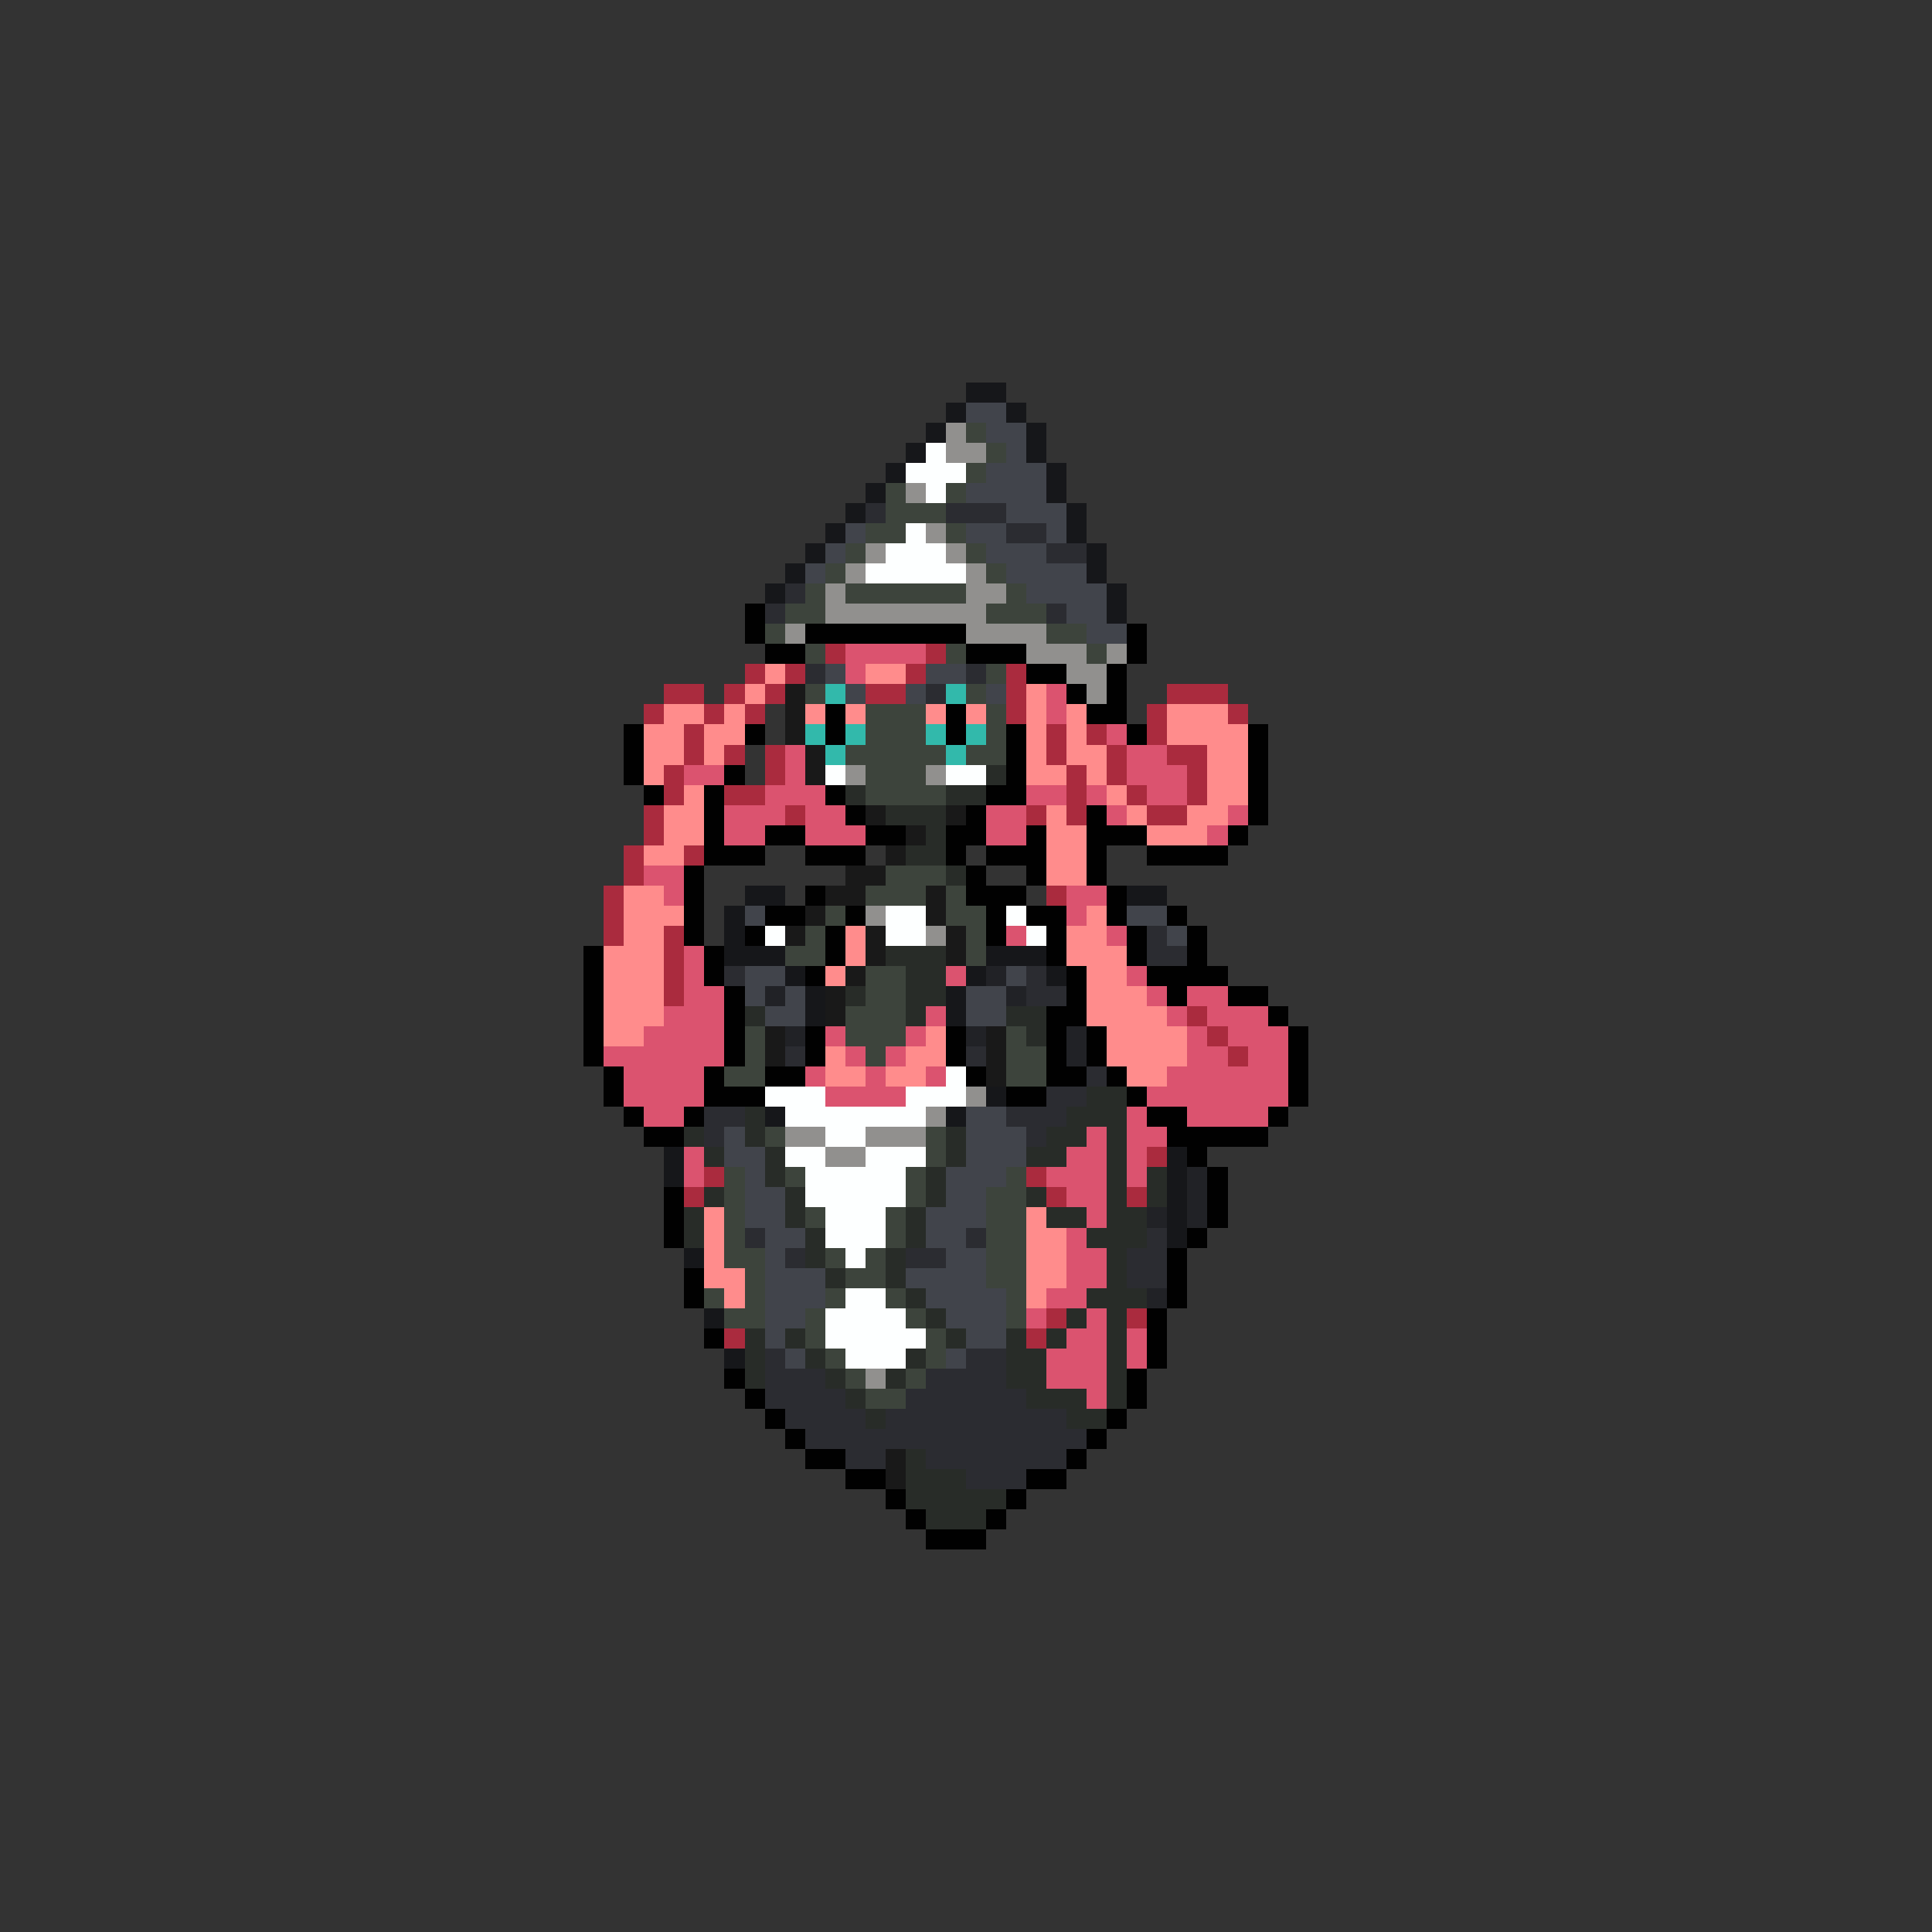 <svg xmlns="http://www.w3.org/2000/svg" viewBox="0 -0.5 96 96" shape-rendering="crispEdges">
<rect x="0" y="-0.5" width="96" height="96" fill="#333333" stroke="none"/>
<path stroke="#16171a" d="M48 19h2M47 20h1M50 20h1M46 21h1M51 21h1M45 22h1M51 22h1M44 23h1M52 23h1M43 24h1M52 24h1M42 25h1M53 25h1M41 26h1M53 26h1M40 27h1M54 27h1M39 28h1M54 28h1M38 29h1M55 29h1M55 30h1M37 44h2M56 44h2M36 45h1M36 46h1M36 47h3M49 47h3M39 48h1M48 48h1M52 48h1M40 49h1M47 49h1M40 50h1M47 50h1M49 54h1M38 55h1M47 55h1M33 57h1M58 57h1M33 58h1M58 58h1M58 59h1M58 60h1M58 61h1M34 62h1M35 65h1M36 67h1" />
<path stroke="#41444b" d="M48 20h2M49 21h2M50 22h1M49 23h3M48 24h4M50 25h3M42 26h1M48 26h2M52 26h1M41 27h1M49 27h3M40 28h1M50 28h4M51 29h4M53 30h2M54 31h2M41 33h1M46 33h2M42 34h1M45 34h1M49 34h1M37 45h1M56 45h2M58 46h1M37 48h2M50 48h1M37 49h1M39 49h1M48 49h2M38 50h2M48 50h2M48 55h2M36 56h1M48 56h3M36 57h2M48 57h3M37 58h1M47 58h3M37 59h2M47 59h2M37 60h2M46 60h3M38 61h2M46 61h2M38 62h1M47 62h2M38 63h3M45 63h4M38 64h3M46 64h4M38 65h2M47 65h3M38 66h1M48 66h2M39 67h1M47 67h1" />
<path stroke="#91908e" d="M47 21h1M47 22h2M45 24h1M46 26h1M43 27h1M47 27h1M42 28h1M48 28h1M41 29h1M48 29h2M41 30h8M39 31h1M48 31h4M51 32h3M55 32h1M53 33h2M54 34h1M42 38h1M46 38h1M43 45h1M46 46h1M48 54h1M46 55h1M39 56h2M43 56h3M41 57h2M43 68h1" />
<path stroke="#3d443c" d="M48 21h1M49 22h1M48 23h1M44 24h1M47 24h1M44 25h3M43 26h2M47 26h1M42 27h1M48 27h1M41 28h1M49 28h1M40 29h1M42 29h6M50 29h1M39 30h2M49 30h3M38 31h1M52 31h2M40 32h1M47 32h1M54 32h1M49 33h1M40 34h1M48 34h1M43 35h3M49 35h1M43 36h3M49 36h1M42 37h5M48 37h2M43 38h3M43 39h4M44 43h3M43 44h3M47 44h1M41 45h1M47 45h2M40 46h1M48 46h1M39 47h2M48 47h1M43 48h2M43 49h2M42 50h3M37 51h1M42 51h3M50 51h1M37 52h1M43 52h1M50 52h2M36 53h2M50 53h2M38 56h1M46 56h1M46 57h1M36 58h1M39 58h1M45 58h1M50 58h1M36 59h1M45 59h1M49 59h2M36 60h1M40 60h1M44 60h1M49 60h2M36 61h1M44 61h1M49 61h2M36 62h2M41 62h1M43 62h1M49 62h2M37 63h1M42 63h2M49 63h2M35 64h1M37 64h1M41 64h1M44 64h1M50 64h1M36 65h2M40 65h1M45 65h1M50 65h1M40 66h1M46 66h1M41 67h1M46 67h1M42 68h1M45 68h1M43 69h2" />
<path stroke="#fdffff" d="M46 22h1M45 23h3M46 24h1M45 26h1M44 27h3M43 28h5M41 38h1M47 38h2M44 45h2M50 45h1M38 46h1M44 46h2M51 46h1M47 53h1M38 54h3M45 54h3M39 55h7M41 56h2M39 57h2M43 57h3M40 58h5M40 59h5M41 60h3M41 61h3M42 62h1M42 64h2M41 65h4M41 66h5M42 67h3" />
<path stroke="#2b2c31" d="M43 25h1M47 25h3M50 26h2M52 27h2M39 29h1M38 30h1M52 30h1M40 33h1M48 33h1M46 34h1M57 46h1M57 47h2M36 48h1M51 48h1M51 49h2M39 52h1M48 52h1M54 53h1M52 54h2M35 55h2M50 55h3M35 56h1M51 56h1M37 61h1M48 61h1M57 61h1M39 62h1M45 62h2M56 62h2M56 63h2M38 67h1M48 67h2M38 68h3M46 68h4M38 69h4M45 69h6M39 70h4M44 70h9M40 71h14M42 72h2M46 72h7M48 73h3" />
<path stroke="#010101" d="M37 30h1M37 31h1M40 31h8M56 31h1M38 32h2M48 32h3M56 32h1M51 33h2M55 33h1M53 34h1M55 34h1M41 35h1M47 35h1M54 35h2M31 36h1M37 36h1M41 36h1M47 36h1M50 36h1M56 36h1M62 36h1M31 37h1M50 37h1M62 37h1M31 38h1M36 38h1M50 38h1M62 38h1M32 39h1M35 39h1M41 39h1M49 39h2M62 39h1M35 40h1M42 40h1M48 40h1M54 40h1M62 40h1M35 41h1M38 41h2M43 41h2M47 41h2M51 41h1M54 41h3M61 41h1M35 42h3M40 42h3M47 42h1M49 42h3M54 42h1M57 42h4M34 43h1M48 43h1M51 43h1M54 43h1M34 44h1M40 44h1M48 44h3M55 44h1M34 45h1M38 45h2M42 45h1M49 45h1M51 45h2M55 45h1M58 45h1M34 46h1M37 46h1M41 46h1M49 46h1M52 46h1M56 46h1M59 46h1M29 47h1M35 47h1M41 47h1M52 47h1M56 47h1M59 47h1M29 48h1M35 48h1M40 48h1M53 48h1M57 48h4M29 49h1M36 49h1M53 49h1M58 49h1M61 49h2M29 50h1M36 50h1M52 50h2M63 50h1M29 51h1M36 51h1M40 51h1M47 51h1M52 51h1M54 51h1M64 51h1M29 52h1M36 52h1M40 52h1M47 52h1M52 52h1M54 52h1M64 52h1M30 53h1M35 53h1M38 53h2M48 53h1M52 53h2M55 53h1M64 53h1M30 54h1M35 54h3M50 54h2M56 54h1M64 54h1M31 55h1M34 55h1M57 55h2M63 55h1M32 56h2M58 56h5M59 57h1M60 58h1M33 59h1M60 59h1M33 60h1M60 60h1M33 61h1M59 61h1M58 62h1M34 63h1M58 63h1M34 64h1M58 64h1M57 65h1M35 66h1M57 66h1M57 67h1M36 68h1M56 68h1M37 69h1M56 69h1M38 70h1M55 70h1M39 71h1M54 71h1M40 72h2M53 72h1M42 73h2M51 73h2M44 74h1M50 74h1M45 75h1M49 75h1M46 76h3" />
<path stroke="#aa2b3e" d="M41 32h1M46 32h1M37 33h1M39 33h1M45 33h1M50 33h1M33 34h2M36 34h1M38 34h1M43 34h2M50 34h1M58 34h3M32 35h1M35 35h1M37 35h1M50 35h1M57 35h1M61 35h1M34 36h1M52 36h1M54 36h1M57 36h1M34 37h1M36 37h1M38 37h1M52 37h1M55 37h1M58 37h2M33 38h1M38 38h1M53 38h1M55 38h1M59 38h1M33 39h1M36 39h2M53 39h1M56 39h1M59 39h1M32 40h1M39 40h1M51 40h1M53 40h1M57 40h2M32 41h1M31 42h1M34 42h1M31 43h1M30 44h1M52 44h1M30 45h1M30 46h1M33 46h1M33 47h1M33 48h1M33 49h1M59 50h1M60 51h1M61 52h1M57 57h1M35 58h1M51 58h1M34 59h1M52 59h1M56 59h1M52 65h1M56 65h1M36 66h1M51 66h1" />
<path stroke="#db536f" d="M42 32h4M42 33h1M52 34h1M52 35h1M55 36h1M39 37h1M56 37h2M34 38h2M39 38h1M56 38h3M38 39h3M51 39h2M54 39h1M57 39h2M36 40h3M40 40h2M49 40h2M55 40h1M61 40h1M36 41h2M40 41h3M49 41h2M60 41h1M32 43h2M33 44h1M53 44h2M53 45h1M50 46h1M55 46h1M34 47h1M34 48h1M47 48h1M56 48h1M34 49h2M57 49h1M59 49h2M33 50h3M46 50h1M58 50h1M60 50h3M32 51h4M41 51h1M45 51h1M59 51h1M61 51h3M30 52h6M42 52h1M44 52h1M59 52h2M62 52h2M31 53h4M40 53h1M43 53h1M46 53h1M58 53h6M31 54h4M41 54h4M57 54h7M32 55h2M56 55h1M59 55h4M54 56h1M56 56h2M34 57h1M53 57h2M56 57h1M34 58h1M52 58h3M56 58h1M53 59h2M54 60h1M53 61h1M53 62h2M53 63h2M52 64h2M51 65h1M54 65h1M53 66h2M56 66h1M52 67h3M56 67h1M52 68h3M54 69h1" />
<path stroke="#ff8c8c" d="M38 33h1M43 33h2M37 34h1M51 34h1M33 35h2M36 35h1M40 35h1M42 35h1M46 35h1M48 35h1M51 35h1M53 35h1M58 35h3M32 36h2M35 36h2M51 36h1M53 36h1M58 36h4M32 37h2M35 37h1M51 37h1M53 37h2M60 37h2M32 38h1M51 38h2M54 38h1M60 38h2M34 39h1M55 39h1M60 39h2M33 40h2M52 40h1M56 40h1M59 40h2M33 41h2M52 41h2M57 41h3M32 42h2M52 42h2M52 43h2M31 44h2M31 45h3M54 45h1M31 46h2M42 46h1M53 46h2M30 47h3M42 47h1M53 47h3M30 48h3M41 48h1M54 48h2M30 49h3M54 49h3M30 50h3M54 50h4M30 51h2M46 51h1M55 51h4M41 52h1M45 52h2M55 52h4M41 53h2M44 53h2M56 53h2M35 60h1M51 60h1M35 61h1M51 61h2M35 62h1M51 62h2M35 63h2M51 63h2M36 64h1M51 64h1" />
<path stroke="#191919" d="M39 34h1M39 35h1M39 36h1M40 37h1M40 38h1M43 40h1M47 40h1M45 41h1M44 42h1M42 43h2M41 44h2M46 44h1M40 45h1M46 45h1M39 46h1M43 46h1M47 46h1M43 47h1M47 47h1M42 48h1M41 49h1M41 50h1M38 51h1M49 51h1M38 52h1M49 52h1M49 53h1M44 72h1M44 73h1" />
<path stroke="#32b9ab" d="M41 34h1M47 34h1M40 36h1M42 36h1M46 36h1M48 36h1M41 37h1M47 37h1" />
<path stroke="#282c28" d="M49 38h1M42 39h1M47 39h2M44 40h3M46 41h1M45 42h2M47 43h1M44 47h3M45 48h2M42 49h1M45 49h2M37 50h1M45 50h1M50 50h2M51 51h1M54 54h2M37 55h1M53 55h3M34 56h1M37 56h1M47 56h1M52 56h2M55 56h1M35 57h1M38 57h1M47 57h1M51 57h2M55 57h1M38 58h1M46 58h1M55 58h1M57 58h1M35 59h1M39 59h1M46 59h1M51 59h1M55 59h1M57 59h1M34 60h1M39 60h1M45 60h1M52 60h2M55 60h2M34 61h1M40 61h1M45 61h1M54 61h3M40 62h1M44 62h1M55 62h1M41 63h1M44 63h1M55 63h1M45 64h1M54 64h3M46 65h1M53 65h1M55 65h1M37 66h1M39 66h1M47 66h1M50 66h1M52 66h1M55 66h1M37 67h1M40 67h1M45 67h1M50 67h2M55 67h1M37 68h1M41 68h1M44 68h1M50 68h2M55 68h1M42 69h1M51 69h3M55 69h1M43 70h1M53 70h2M45 72h1M45 73h3M45 74h5M46 75h3" />
<path stroke="#212226" d="M49 48h1M38 49h1M50 49h1M39 51h1M48 51h1M53 51h1M53 52h1M59 58h1M59 59h1M57 60h1M59 60h1M57 64h1" />
</svg>